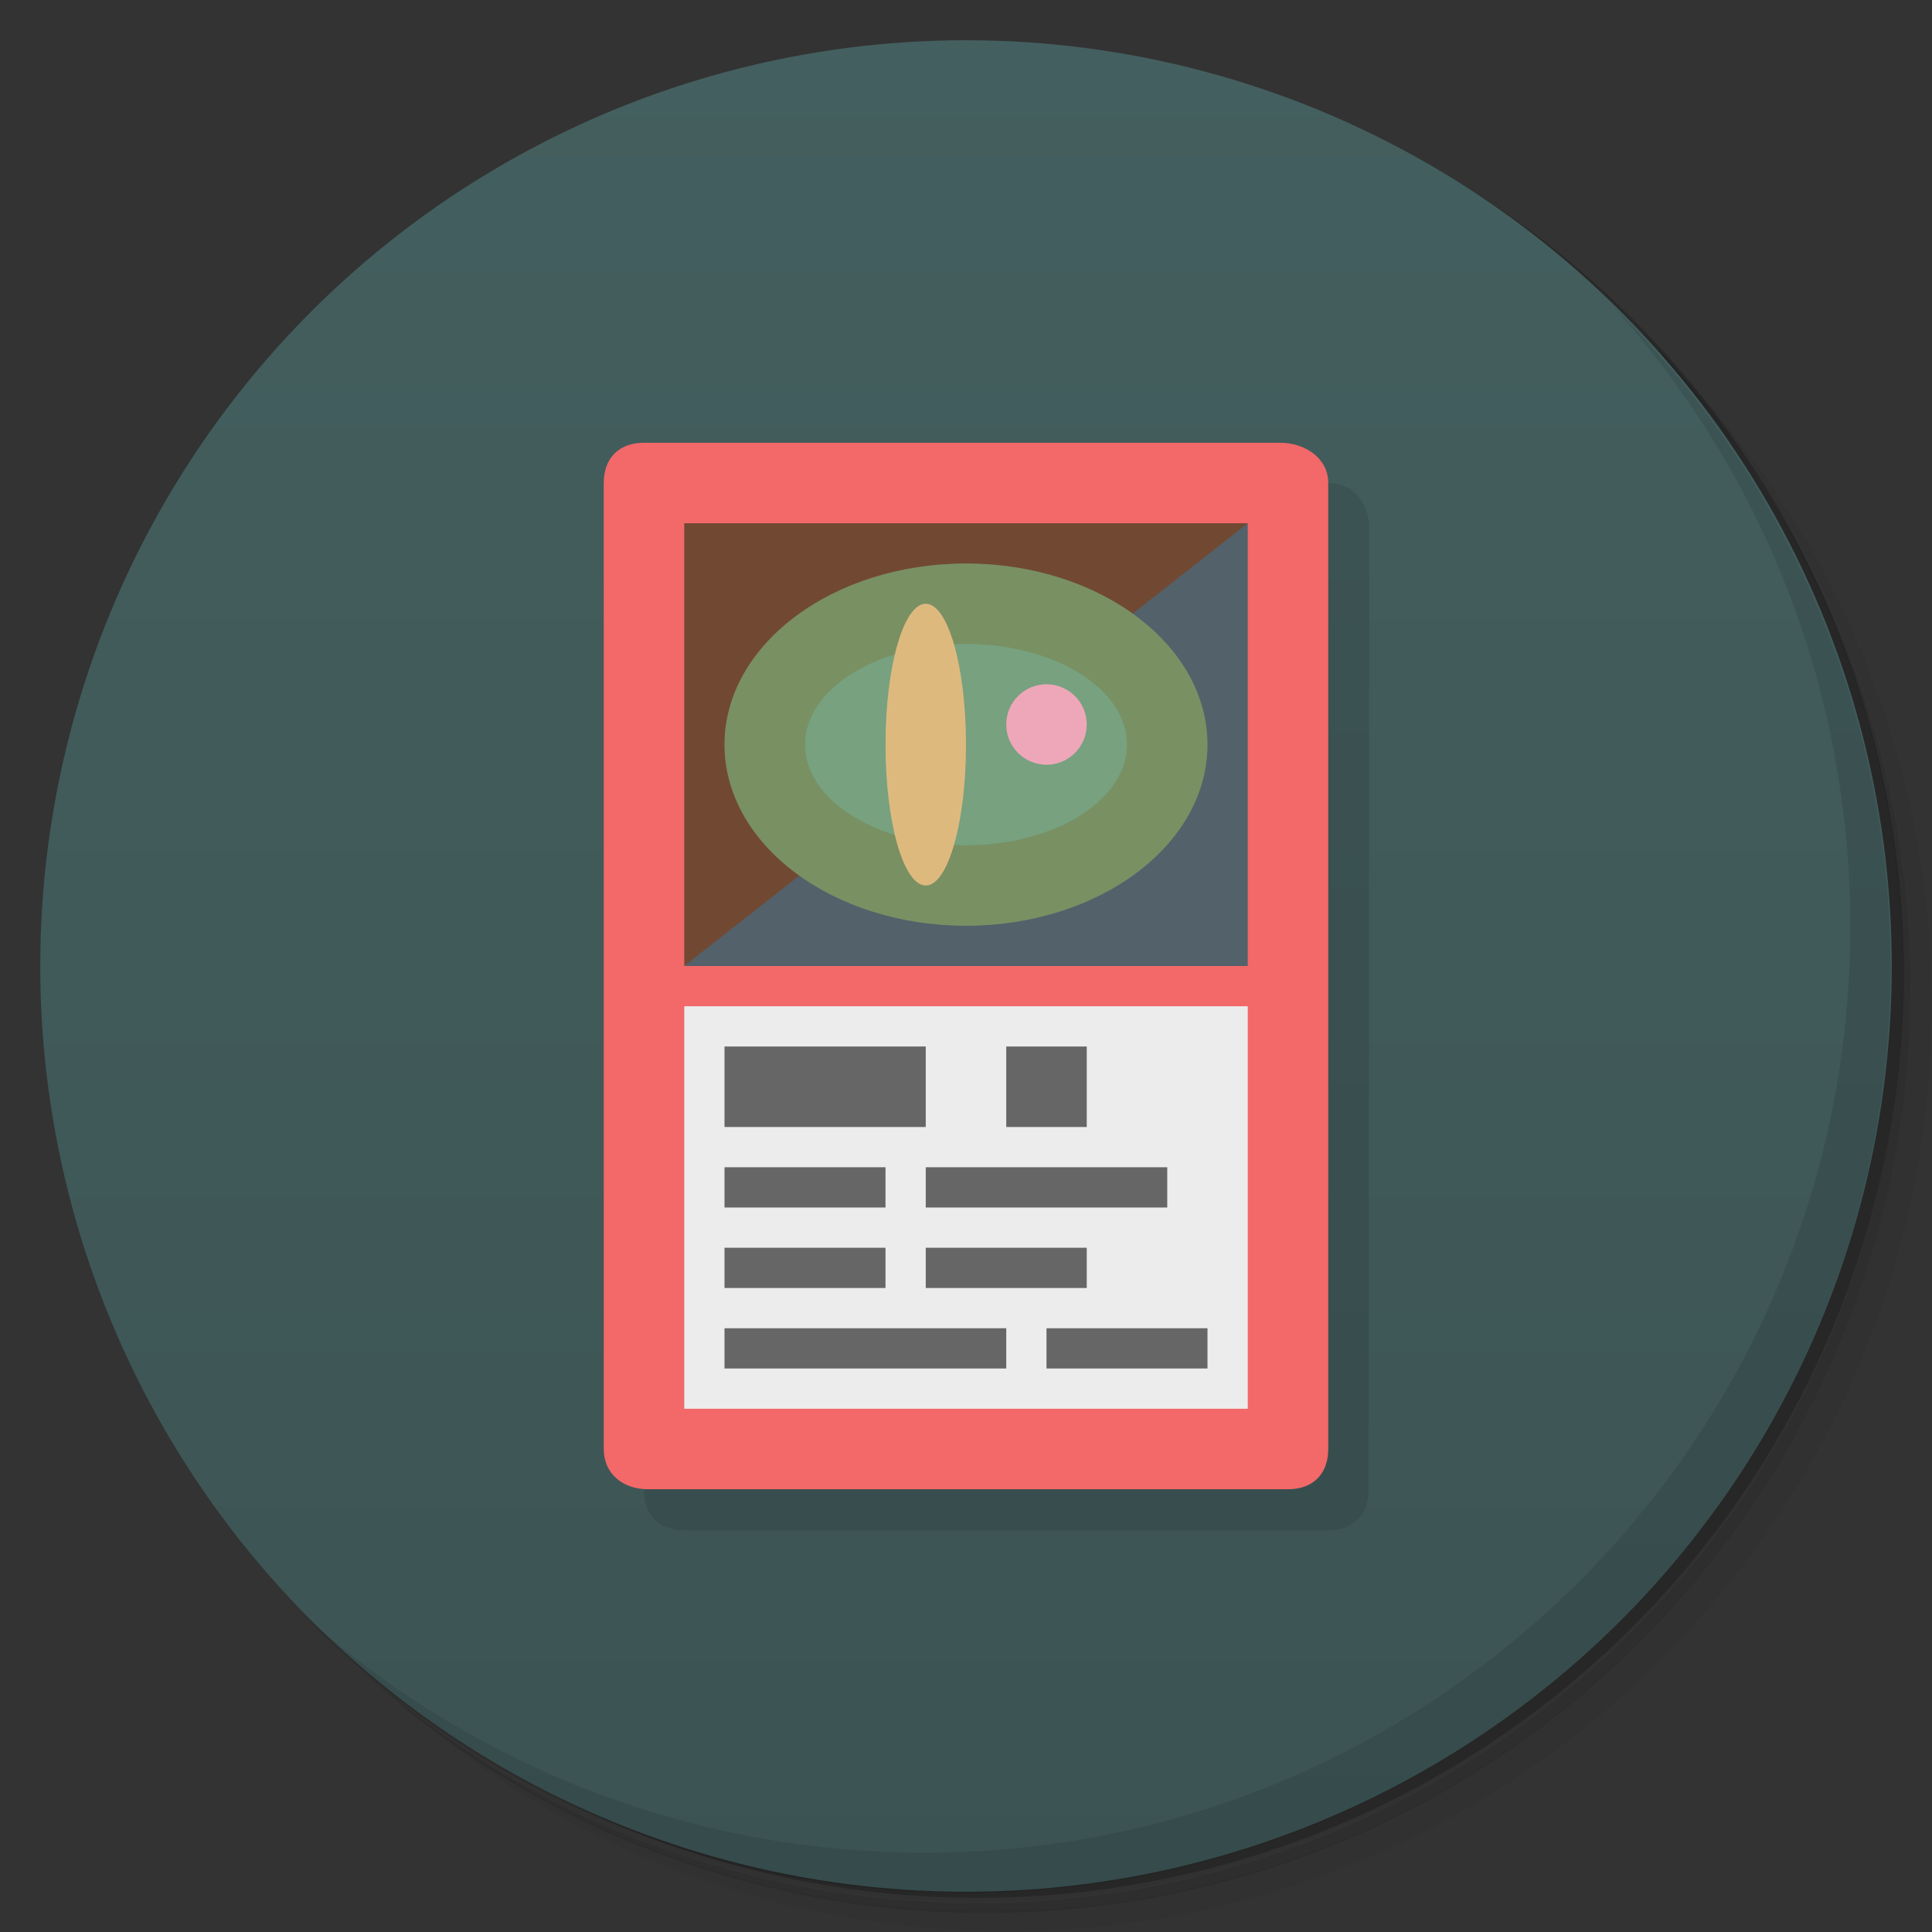 <svg version="1.1" viewBox="0 0 48 48" xmlns="http://www.w3.org/2000/svg">
 <rect x="0" y="0" width="48" height="48" fill="#333333" stroke="none"/>
 <defs>
  <linearGradient id="bg" x2="0" y1="1" y2="47" gradientUnits="userSpaceOnUse">
   <stop style="stop-color:#445f5f" offset="0"/>
   <stop style="stop-color:#3c5353" offset="1"/>
  </linearGradient>
 </defs>
 <path d="m36.3 5c5.86 4.06 9.69 10.8 9.69 18.5 0 12.4-10.1 22.5-22.5 22.5-7.67 0-14.4-3.83-18.5-9.69 1.04 1.82 2.31 3.5 3.78 4.97 4.08 3.71 9.51 5.97 15.5 5.97 12.7 0 23-10.3 23-23 0-5.95-2.26-11.4-5.97-15.5-1.47-1.48-3.15-2.74-4.97-3.78zm4.97 3.78c3.85 4.11 6.22 9.64 6.22 15.7 0 12.7-10.3 23-23 23-6.08 0-11.6-2.36-15.7-6.22 4.16 4.14 9.88 6.72 16.2 6.72 12.7 0 23-10.3 23-23 0-6.34-2.58-12.1-6.72-16.2z" style="opacity:.05"/>
 <path d="m41.3 8.78c3.71 4.08 5.97 9.51 5.97 15.5 0 12.7-10.3 23-23 23-5.95 0-11.4-2.26-15.5-5.97 4.11 3.85 9.64 6.22 15.7 6.22 12.7 0 23-10.3 23-23 0-6.08-2.36-11.6-6.22-15.7z" style="opacity:.1"/>
 <path d="m31.2 2.38c8.62 3.15 14.8 11.4 14.8 21.1 0 12.4-10.1 22.5-22.5 22.5-9.71 0-18-6.14-21.1-14.8a23 23 0 0 0 44.9-7 23 23 0 0 0-16-21.9z" style="opacity:.2"/>
 <circle cx="24" cy="24" r="23" style="fill:url(#bg)"/>
 <path d="m33 12c0.623 0 1.02 0.502 1.02 1.12l-0.02 23.9c-5.22e-4 0.623-0.382 1-1 1h-16c-0.623 0-1-0.382-1-1z" style="opacity:.1"/>
 <path d="m40 7.53c3.71 4.08 5.97 9.51 5.97 15.5 0 12.7-10.3 23-23 23-5.95 0-11.4-2.26-15.5-5.97 4.18 4.29 10 6.97 16.5 6.97 12.7 0 23-10.3 23-23 0-6.46-2.68-12.3-6.97-16.5z" style="opacity:.1"/>
 <path d="m16 11h15.8c0.623 0 1.2 0.382 1.2 1v24c0 0.623-0.382 1-1 1h-15.9c-0.623 0-1.1-0.382-1.1-1v-24c0-0.623 0.382-1 1-1z" style="fill:#f36868"/>
 <path d="m31 24h-14l6-6 8-5z" style="fill:#53616b"/>
 <path d="m17 25h14v10h-14z" style="fill:#ececec"/>
 <path d="m18 26v2h5v-2h-5zm7 0v2h2v-2h-2zm-7 3v1h4v-1h-4zm5 0v1h6v-1h-6zm-5 2v1h4v-1h-4zm5 0v1h4v-1h-4zm-5 2v1h7v-1h-7zm8 0v1h4v-1h-4z" style="fill:#666"/>
 <path d="m17 13h14l-14 11z" style="fill:#714932"/>
 <ellipse cx="24" cy="18.5" rx="6" ry="4.5" style="fill:#799063"/>
 <ellipse cx="24" cy="18.5" rx="4" ry="2.5" style="fill:#77a17f"/>
 <ellipse cx="23" cy="18.5" rx="1" ry="3.5" style="fill:#deb97e"/>
 <circle cx="26" cy="18" r="1" style="fill:#eea7b9"/>
</svg>
